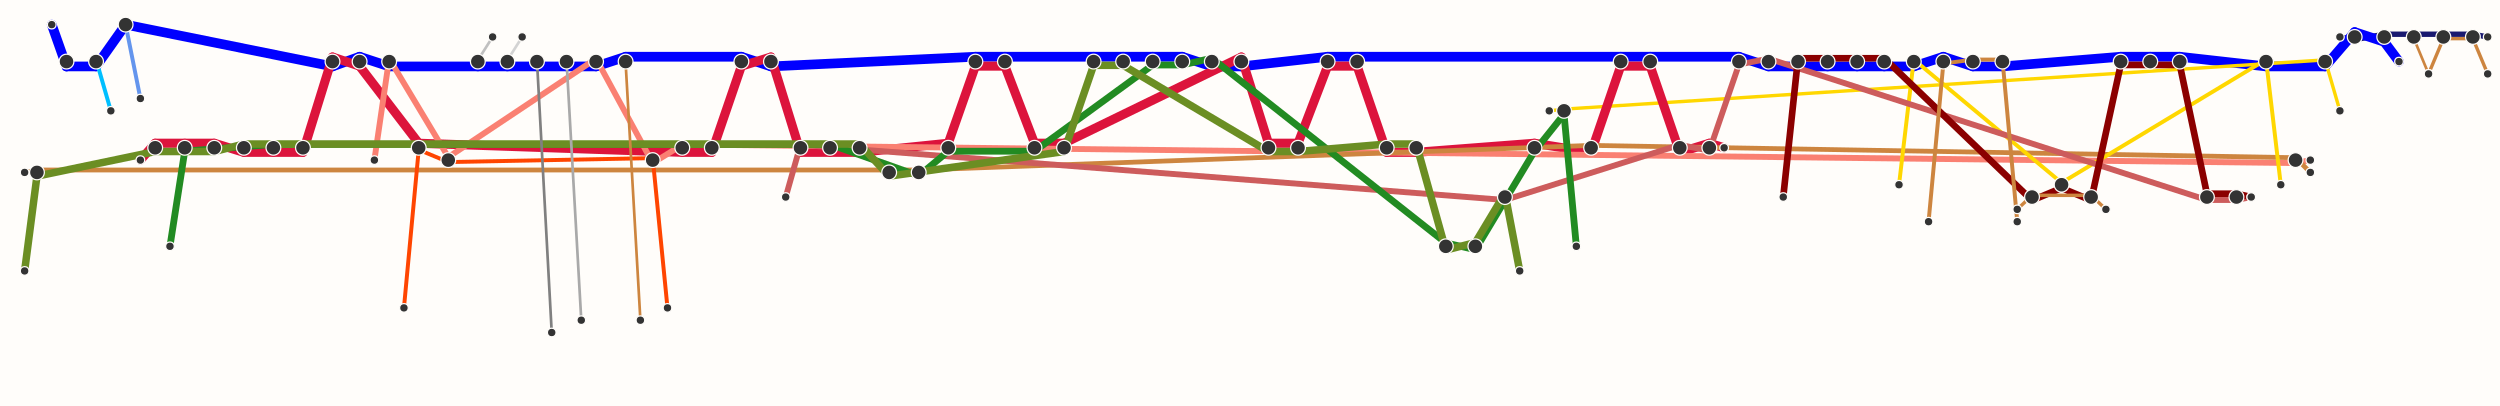 <svg viewBox="-5,-5,1015,165" xmlns="http://www.w3.org/2000/svg" xmlns:xlink="http://www.w3.org/1999/xlink"><rect x="-5" y="-5" width="1020" height="170" fill="#fffdfa"/><g stroke="#999" stroke-opacity="1" stroke-linecap="round"><line stroke="#191970" stroke-width="2.197" x1="1005" y1="10" x2="999" y2="8.901"><title>7 - Hallfred, source: 84, target: 0</title></line><line stroke="#191970" stroke-width="2.197" x1="999" y1="8.901" x2="987" y2="8.901"><title>7 - Hallfred, source: 0, target: 1</title></line><line stroke="#191970" stroke-width="2.197" x1="987" y1="8.901" x2="975" y2="8.901"><title>7 - Hallfred, source: 1, target: 2</title></line><line stroke="#191970" stroke-width="2.197" x1="975" y1="8.901" x2="963" y2="8.901"><title>7 - Hallfred, source: 2, target: 3</title></line><line stroke="#191970" stroke-width="2.197" x1="963" y1="8.901" x2="951" y2="11.099"><title>7 - Hallfred, source: 3, target: 4</title></line><line stroke="#191970" stroke-width="2.197" x1="951" y1="11.099" x2="945" y2="10"><title>7 - Hallfred, source: 4, target: 99</title></line><line stroke="#0000FF" stroke-width="3.932" x1="969" y1="20" x2="963" y2="11.966"><title>9 - Hrafnkel, source: 85, target: 3</title></line><line stroke="#0000FF" stroke-width="3.932" x1="963" y1="11.966" x2="951" y2="8.034"><title>9 - Hrafnkel, source: 3, target: 4</title></line><line stroke="#0000FF" stroke-width="3.932" x1="951" y1="8.034" x2="939" y2="21.966"><title>9 - Hrafnkel, source: 4, target: 5</title></line><line stroke="#0000FF" stroke-width="3.932" x1="939" y1="21.966" x2="915" y2="21.966"><title>9 - Hrafnkel, source: 5, target: 7</title></line><line stroke="#0000FF" stroke-width="3.932" x1="915" y1="21.966" x2="880" y2="18.034"><title>9 - Hrafnkel, source: 7, target: 10</title></line><line stroke="#0000FF" stroke-width="3.932" x1="880" y1="18.034" x2="868" y2="18.034"><title>9 - Hrafnkel, source: 10, target: 11</title></line><line stroke="#0000FF" stroke-width="3.932" x1="868" y1="18.034" x2="856" y2="18.034"><title>9 - Hrafnkel, source: 11, target: 12</title></line><line stroke="#0000FF" stroke-width="3.932" x1="856" y1="18.034" x2="808" y2="21.966"><title>9 - Hrafnkel, source: 12, target: 16</title></line><line stroke="#0000FF" stroke-width="3.932" x1="808" y1="21.966" x2="796" y2="21.966"><title>9 - Hrafnkel, source: 16, target: 17</title></line><line stroke="#0000FF" stroke-width="3.932" x1="796" y1="21.966" x2="784" y2="18.034"><title>9 - Hrafnkel, source: 17, target: 18</title></line><line stroke="#0000FF" stroke-width="3.932" x1="784" y1="18.034" x2="772" y2="21.966"><title>9 - Hrafnkel, source: 18, target: 19</title></line><line stroke="#0000FF" stroke-width="3.932" x1="772" y1="21.966" x2="760" y2="21.966"><title>9 - Hrafnkel, source: 19, target: 20</title></line><line stroke="#0000FF" stroke-width="3.932" x1="760" y1="21.966" x2="749" y2="21.966"><title>9 - Hrafnkel, source: 20, target: 21</title></line><line stroke="#0000FF" stroke-width="3.932" x1="749" y1="21.966" x2="737" y2="21.966"><title>9 - Hrafnkel, source: 21, target: 22</title></line><line stroke="#0000FF" stroke-width="3.932" x1="737" y1="21.966" x2="725" y2="21.966"><title>9 - Hrafnkel, source: 22, target: 23</title></line><line stroke="#0000FF" stroke-width="3.932" x1="725" y1="21.966" x2="713" y2="21.966"><title>9 - Hrafnkel, source: 23, target: 24</title></line><line stroke="#0000FF" stroke-width="3.932" x1="713" y1="21.966" x2="701" y2="18.034"><title>9 - Hrafnkel, source: 24, target: 25</title></line><line stroke="#0000FF" stroke-width="3.932" x1="701" y1="18.034" x2="665" y2="18.034"><title>9 - Hrafnkel, source: 25, target: 28</title></line><line stroke="#0000FF" stroke-width="3.932" x1="665" y1="18.034" x2="653" y2="18.034"><title>9 - Hrafnkel, source: 28, target: 29</title></line><line stroke="#0000FF" stroke-width="3.932" x1="653" y1="18.034" x2="546" y2="18.034"><title>9 - Hrafnkel, source: 29, target: 38</title></line><line stroke="#0000FF" stroke-width="3.932" x1="546" y1="18.034" x2="534" y2="18.034"><title>9 - Hrafnkel, source: 38, target: 39</title></line><line stroke="#0000FF" stroke-width="3.932" x1="534" y1="18.034" x2="499" y2="21.966"><title>9 - Hrafnkel, source: 39, target: 42</title></line><line stroke="#0000FF" stroke-width="3.932" x1="499" y1="21.966" x2="487" y2="21.966"><title>9 - Hrafnkel, source: 42, target: 43</title></line><line stroke="#0000FF" stroke-width="3.932" x1="487" y1="21.966" x2="475" y2="18.034"><title>9 - Hrafnkel, source: 43, target: 44</title></line><line stroke="#0000FF" stroke-width="3.932" x1="475" y1="18.034" x2="463" y2="18.034"><title>9 - Hrafnkel, source: 44, target: 45</title></line><line stroke="#0000FF" stroke-width="3.932" x1="463" y1="18.034" x2="451" y2="18.034"><title>9 - Hrafnkel, source: 45, target: 46</title></line><line stroke="#0000FF" stroke-width="3.932" x1="451" y1="18.034" x2="439" y2="18.034"><title>9 - Hrafnkel, source: 46, target: 47</title></line><line stroke="#0000FF" stroke-width="3.932" x1="439" y1="18.034" x2="403" y2="18.034"><title>9 - Hrafnkel, source: 47, target: 50</title></line><line stroke="#0000FF" stroke-width="3.932" x1="403" y1="18.034" x2="391" y2="18.034"><title>9 - Hrafnkel, source: 50, target: 51</title></line><line stroke="#0000FF" stroke-width="3.932" x1="391" y1="18.034" x2="308" y2="21.966"><title>9 - Hrafnkel, source: 51, target: 58</title></line><line stroke="#0000FF" stroke-width="3.932" x1="308" y1="21.966" x2="296" y2="18.034"><title>9 - Hrafnkel, source: 58, target: 59</title></line><line stroke="#0000FF" stroke-width="3.932" x1="296" y1="18.034" x2="249" y2="18.034"><title>9 - Hrafnkel, source: 59, target: 63</title></line><line stroke="#0000FF" stroke-width="3.932" x1="249" y1="18.034" x2="237" y2="21.966"><title>9 - Hrafnkel, source: 63, target: 64</title></line><line stroke="#0000FF" stroke-width="3.932" x1="237" y1="21.966" x2="225" y2="21.966"><title>9 - Hrafnkel, source: 64, target: 65</title></line><line stroke="#0000FF" stroke-width="3.932" x1="225" y1="21.966" x2="213" y2="21.966"><title>9 - Hrafnkel, source: 65, target: 66</title></line><line stroke="#0000FF" stroke-width="3.932" x1="213" y1="21.966" x2="201" y2="21.966"><title>9 - Hrafnkel, source: 66, target: 67</title></line><line stroke="#0000FF" stroke-width="3.932" x1="201" y1="21.966" x2="189" y2="21.966"><title>9 - Hrafnkel, source: 67, target: 68</title></line><line stroke="#0000FF" stroke-width="3.932" x1="189" y1="21.966" x2="153" y2="21.966"><title>9 - Hrafnkel, source: 68, target: 71</title></line><line stroke="#0000FF" stroke-width="3.932" x1="153" y1="21.966" x2="141" y2="18.034"><title>9 - Hrafnkel, source: 71, target: 72</title></line><line stroke="#0000FF" stroke-width="3.932" x1="141" y1="18.034" x2="130" y2="21.966"><title>9 - Hrafnkel, source: 72, target: 73</title></line><line stroke="#0000FF" stroke-width="3.932" x1="130" y1="21.966" x2="46" y2="5"><title>9 - Hrafnkel, source: 73, target: 80</title></line><line stroke="#0000FF" stroke-width="3.932" x1="46" y1="5" x2="34" y2="21.966"><title>9 - Hrafnkel, source: 80, target: 81</title></line><line stroke="#0000FF" stroke-width="3.932" x1="34" y1="21.966" x2="22" y2="21.966"><title>9 - Hrafnkel, source: 81, target: 82</title></line><line stroke="#0000FF" stroke-width="3.932" x1="22" y1="21.966" x2="22" y2="21.966"><title>9 - Hrafnkel, source: 82, target: 82</title></line><line stroke="#0000FF" stroke-width="3.932" x1="22" y1="21.966" x2="16" y2="5"><title>9 - Hrafnkel, source: 82, target: 100</title></line><line stroke="#CD853F" stroke-width="1.386" x1="1005" y1="25" x2="999" y2="10.693"><title>10 - Arnthrud, source: 86, target: 0</title></line><line stroke="#CD853F" stroke-width="1.386" x1="999" y1="10.693" x2="987" y2="10.693"><title>10 - Arnthrud, source: 0, target: 1</title></line><line stroke="#CD853F" stroke-width="1.386" x1="987" y1="10.693" x2="981" y2="25"><title>10 - Arnthrud, source: 1, target: 101</title></line><line stroke="#CD853F" stroke-width="1.099" x1="981" y1="25" x2="975" y2="10.549"><title>11 - man, source: 114, target: 2</title></line><line stroke="#6495ED" stroke-width="1.609" x1="52" y1="35" x2="46" y2="5"><title>13 - Thorir, source: 115, target: 80</title></line><line stroke="#00BFFF" stroke-width="1.609" x1="40" y1="40" x2="34" y2="19.195"><title>14 - Asbjorn, source: 116, target: 81</title></line><line stroke="#FFD700" stroke-width="1.386" x1="945" y1="40" x2="939" y2="19.307"><title>15 - Frey, source: 87, target: 5</title></line><line stroke="#FFD700" stroke-width="1.386" x1="939" y1="19.307" x2="630" y2="39.307"><title>15 - Frey, source: 5, target: 31</title></line><line stroke="#FFD700" stroke-width="1.386" x1="630" y1="39.307" x2="624" y2="40"><title>15 - Frey, source: 31, target: 102</title></line><line stroke="#DC143C" stroke-width="3.689" x1="695" y1="55" x2="689" y2="53.156"><title>18 - Sam, source: 88, target: 26</title></line><line stroke="#DC143C" stroke-width="3.689" x1="689" y1="53.156" x2="677" y2="56.844"><title>18 - Sam, source: 26, target: 27</title></line><line stroke="#DC143C" stroke-width="3.689" x1="677" y1="56.844" x2="665" y2="21.844"><title>18 - Sam, source: 27, target: 28</title></line><line stroke="#DC143C" stroke-width="3.689" x1="665" y1="21.844" x2="653" y2="21.844"><title>18 - Sam, source: 28, target: 29</title></line><line stroke="#DC143C" stroke-width="3.689" x1="653" y1="21.844" x2="641" y2="56.844"><title>18 - Sam, source: 29, target: 30</title></line><line stroke="#DC143C" stroke-width="3.689" x1="641" y1="56.844" x2="618" y2="53.156"><title>18 - Sam, source: 30, target: 32</title></line><line stroke="#DC143C" stroke-width="3.689" x1="618" y1="53.156" x2="570" y2="56.844"><title>18 - Sam, source: 32, target: 36</title></line><line stroke="#DC143C" stroke-width="3.689" x1="570" y1="56.844" x2="558" y2="56.844"><title>18 - Sam, source: 36, target: 37</title></line><line stroke="#DC143C" stroke-width="3.689" x1="558" y1="56.844" x2="546" y2="21.844"><title>18 - Sam, source: 37, target: 38</title></line><line stroke="#DC143C" stroke-width="3.689" x1="546" y1="21.844" x2="534" y2="21.844"><title>18 - Sam, source: 38, target: 39</title></line><line stroke="#DC143C" stroke-width="3.689" x1="534" y1="21.844" x2="522" y2="53.156"><title>18 - Sam, source: 39, target: 40</title></line><line stroke="#DC143C" stroke-width="3.689" x1="522" y1="53.156" x2="510" y2="53.156"><title>18 - Sam, source: 40, target: 41</title></line><line stroke="#DC143C" stroke-width="3.689" x1="510" y1="53.156" x2="499" y2="18.156"><title>18 - Sam, source: 41, target: 42</title></line><line stroke="#DC143C" stroke-width="3.689" x1="499" y1="18.156" x2="427" y2="53.156"><title>18 - Sam, source: 42, target: 48</title></line><line stroke="#DC143C" stroke-width="3.689" x1="427" y1="53.156" x2="415" y2="53.156"><title>18 - Sam, source: 48, target: 49</title></line><line stroke="#DC143C" stroke-width="3.689" x1="415" y1="53.156" x2="403" y2="21.844"><title>18 - Sam, source: 49, target: 50</title></line><line stroke="#DC143C" stroke-width="3.689" x1="403" y1="21.844" x2="391" y2="21.844"><title>18 - Sam, source: 50, target: 51</title></line><line stroke="#DC143C" stroke-width="3.689" x1="391" y1="21.844" x2="380" y2="53.156"><title>18 - Sam, source: 51, target: 52</title></line><line stroke="#DC143C" stroke-width="3.689" x1="380" y1="53.156" x2="344" y2="56.844"><title>18 - Sam, source: 52, target: 55</title></line><line stroke="#DC143C" stroke-width="3.689" x1="344" y1="56.844" x2="332" y2="56.844"><title>18 - Sam, source: 55, target: 56</title></line><line stroke="#DC143C" stroke-width="3.689" x1="332" y1="56.844" x2="320" y2="56.844"><title>18 - Sam, source: 56, target: 57</title></line><line stroke="#DC143C" stroke-width="3.689" x1="320" y1="56.844" x2="308" y2="18.156"><title>18 - Sam, source: 57, target: 58</title></line><line stroke="#DC143C" stroke-width="3.689" x1="308" y1="18.156" x2="296" y2="21.844"><title>18 - Sam, source: 58, target: 59</title></line><line stroke="#DC143C" stroke-width="3.689" x1="296" y1="21.844" x2="284" y2="56.844"><title>18 - Sam, source: 59, target: 60</title></line><line stroke="#DC143C" stroke-width="3.689" x1="284" y1="56.844" x2="272" y2="56.844"><title>18 - Sam, source: 60, target: 61</title></line><line stroke="#DC143C" stroke-width="3.689" x1="272" y1="56.844" x2="165" y2="53.156"><title>18 - Sam, source: 61, target: 70</title></line><line stroke="#DC143C" stroke-width="3.689" x1="165" y1="53.156" x2="141" y2="21.844"><title>18 - Sam, source: 70, target: 72</title></line><line stroke="#DC143C" stroke-width="3.689" x1="141" y1="21.844" x2="130" y2="18.156"><title>18 - Sam, source: 72, target: 73</title></line><line stroke="#DC143C" stroke-width="3.689" x1="130" y1="18.156" x2="118" y2="56.844"><title>18 - Sam, source: 73, target: 74</title></line><line stroke="#DC143C" stroke-width="3.689" x1="118" y1="56.844" x2="106" y2="56.844"><title>18 - Sam, source: 74, target: 75</title></line><line stroke="#DC143C" stroke-width="3.689" x1="106" y1="56.844" x2="94" y2="56.844"><title>18 - Sam, source: 75, target: 76</title></line><line stroke="#DC143C" stroke-width="3.689" x1="94" y1="56.844" x2="82" y2="53.156"><title>18 - Sam, source: 76, target: 77</title></line><line stroke="#DC143C" stroke-width="3.689" x1="82" y1="53.156" x2="70" y2="53.156"><title>18 - Sam, source: 77, target: 78</title></line><line stroke="#DC143C" stroke-width="3.689" x1="70" y1="53.156" x2="58" y2="53.156"><title>18 - Sam, source: 78, target: 79</title></line><line stroke="#DC143C" stroke-width="3.689" x1="58" y1="53.156" x2="52" y2="60"><title>18 - Sam, source: 79, target: 103</title></line><line stroke="#FA8072" stroke-width="2.398" x1="933" y1="60" x2="927" y2="61.199"><title>19 - Eyvind, source: 89, target: 6</title></line><line stroke="#FA8072" stroke-width="2.398" x1="927" y1="61.199" x2="284" y2="53.801"><title>19 - Eyvind, source: 6, target: 60</title></line><line stroke="#FA8072" stroke-width="2.398" x1="284" y1="53.801" x2="272" y2="53.801"><title>19 - Eyvind, source: 60, target: 61</title></line><line stroke="#FA8072" stroke-width="2.398" x1="272" y1="53.801" x2="260" y2="61.199"><title>19 - Eyvind, source: 61, target: 62</title></line><line stroke="#FA8072" stroke-width="2.398" x1="260" y1="61.199" x2="237" y2="18.801"><title>19 - Eyvind, source: 62, target: 64</title></line><line stroke="#FA8072" stroke-width="2.398" x1="237" y1="18.801" x2="177" y2="58.801"><title>19 - Eyvind, source: 64, target: 69</title></line><line stroke="#FA8072" stroke-width="2.398" x1="177" y1="58.801" x2="153" y2="18.801"><title>19 - Eyvind, source: 69, target: 71</title></line><line stroke="#FA8072" stroke-width="2.398" x1="153" y1="18.801" x2="147" y2="60"><title>19 - Eyvind, source: 71, target: 104</title></line><line stroke="#CD853F" stroke-width="1.946" x1="933" y1="65" x2="927" y2="59.027"><title>21 - king of Greeks, source: 90, target: 6</title></line><line stroke="#CD853F" stroke-width="1.946" x1="927" y1="59.027" x2="641" y2="54.027"><title>21 - king of Greeks, source: 6, target: 30</title></line><line stroke="#CD853F" stroke-width="1.946" x1="641" y1="54.027" x2="368" y2="64.027"><title>21 - king of Greeks, source: 30, target: 53</title></line><line stroke="#CD853F" stroke-width="1.946" x1="368" y1="64.027" x2="356" y2="64.027"><title>21 - king of Greeks, source: 53, target: 54</title></line><line stroke="#CD853F" stroke-width="1.946" x1="356" y1="64.027" x2="10" y2="64.027"><title>21 - king of Greeks, source: 54, target: 83</title></line><line stroke="#CD853F" stroke-width="1.946" x1="10" y1="64.027" x2="5" y2="65"><title>21 - king of Greeks, source: 83, target: 105</title></line><line stroke="#FFD700" stroke-width="1.609" x1="921" y1="70" x2="915" y2="19.195"><title>22 - Freyfaxi, source: 91, target: 7</title></line><line stroke="#FFD700" stroke-width="1.609" x1="915" y1="19.195" x2="832" y2="69.195"><title>22 - Freyfaxi, source: 7, target: 14</title></line><line stroke="#FFD700" stroke-width="1.609" x1="832" y1="69.195" x2="772" y2="19.195"><title>22 - Freyfaxi, source: 14, target: 19</title></line><line stroke="#FFD700" stroke-width="1.609" x1="772" y1="19.195" x2="766" y2="70"><title>22 - Freyfaxi, source: 19, target: 106</title></line><line stroke="#CD5C5C" stroke-width="2.398" x1="909" y1="75" x2="903" y2="76.199"><title>23 - Thorbjorn, source: 92, target: 8</title></line><line stroke="#CD5C5C" stroke-width="2.398" x1="903" y1="76.199" x2="891" y2="76.199"><title>23 - Thorbjorn, source: 8, target: 9</title></line><line stroke="#CD5C5C" stroke-width="2.398" x1="891" y1="76.199" x2="713" y2="18.801"><title>23 - Thorbjorn, source: 9, target: 24</title></line><line stroke="#CD5C5C" stroke-width="2.398" x1="713" y1="18.801" x2="701" y2="21.199"><title>23 - Thorbjorn, source: 24, target: 25</title></line><line stroke="#CD5C5C" stroke-width="2.398" x1="701" y1="21.199" x2="689" y2="56.199"><title>23 - Thorbjorn, source: 25, target: 26</title></line><line stroke="#CD5C5C" stroke-width="2.398" x1="689" y1="56.199" x2="677" y2="53.801"><title>23 - Thorbjorn, source: 26, target: 27</title></line><line stroke="#CD5C5C" stroke-width="2.398" x1="677" y1="53.801" x2="606" y2="76.199"><title>23 - Thorbjorn, source: 27, target: 33</title></line><line stroke="#CD5C5C" stroke-width="2.398" x1="606" y1="76.199" x2="320" y2="53.801"><title>23 - Thorbjorn, source: 33, target: 57</title></line><line stroke="#CD5C5C" stroke-width="2.398" x1="320" y1="53.801" x2="314" y2="75"><title>23 - Thorbjorn, source: 57, target: 107</title></line><line stroke="#8B0000" stroke-width="2.708" x1="909" y1="75" x2="903" y2="73.646"><title>24 - Einar, source: 93, target: 8</title></line><line stroke="#8B0000" stroke-width="2.708" x1="903" y1="73.646" x2="891" y2="73.646"><title>24 - Einar, source: 8, target: 9</title></line><line stroke="#8B0000" stroke-width="2.708" x1="891" y1="73.646" x2="880" y2="21.354"><title>24 - Einar, source: 9, target: 10</title></line><line stroke="#8B0000" stroke-width="2.708" x1="880" y1="21.354" x2="868" y2="21.354"><title>24 - Einar, source: 10, target: 11</title></line><line stroke="#8B0000" stroke-width="2.708" x1="868" y1="21.354" x2="856" y2="21.354"><title>24 - Einar, source: 11, target: 12</title></line><line stroke="#8B0000" stroke-width="2.708" x1="856" y1="21.354" x2="844" y2="76.354"><title>24 - Einar, source: 12, target: 13</title></line><line stroke="#8B0000" stroke-width="2.708" x1="844" y1="76.354" x2="832" y2="71.354"><title>24 - Einar, source: 13, target: 14</title></line><line stroke="#8B0000" stroke-width="2.708" x1="832" y1="71.354" x2="820" y2="76.354"><title>24 - Einar, source: 14, target: 15</title></line><line stroke="#8B0000" stroke-width="2.708" x1="820" y1="76.354" x2="760" y2="18.646"><title>24 - Einar, source: 15, target: 20</title></line><line stroke="#8B0000" stroke-width="2.708" x1="760" y1="18.646" x2="749" y2="18.646"><title>24 - Einar, source: 20, target: 21</title></line><line stroke="#8B0000" stroke-width="2.708" x1="749" y1="18.646" x2="737" y2="18.646"><title>24 - Einar, source: 21, target: 22</title></line><line stroke="#8B0000" stroke-width="2.708" x1="737" y1="18.646" x2="725" y2="18.646"><title>24 - Einar, source: 22, target: 23</title></line><line stroke="#8B0000" stroke-width="2.708" x1="725" y1="18.646" x2="719" y2="75"><title>24 - Einar, source: 23, target: 108</title></line><line stroke="#CD853F" stroke-width="1.386" x1="850" y1="80" x2="844" y2="74.307"><title>25 - shepherds, source: 94, target: 13</title></line><line stroke="#CD853F" stroke-width="1.386" x1="844" y1="74.307" x2="820" y2="74.307"><title>25 - shepherds, source: 13, target: 15</title></line><line stroke="#CD853F" stroke-width="1.386" x1="820" y1="74.307" x2="814" y2="80"><title>25 - shepherds, source: 15, target: 109</title></line><line stroke="#CD853F" stroke-width="1.609" x1="814" y1="85" x2="808" y2="19.195"><title>26 - mealtime servant, source: 95, target: 16</title></line><line stroke="#CD853F" stroke-width="1.609" x1="808" y1="19.195" x2="796" y2="19.195"><title>26 - mealtime servant, source: 16, target: 17</title></line><line stroke="#CD853F" stroke-width="1.609" x1="796" y1="19.195" x2="784" y2="20.805"><title>26 - mealtime servant, source: 17, target: 18</title></line><line stroke="#CD853F" stroke-width="1.609" x1="784" y1="20.805" x2="778" y2="85"><title>26 - mealtime servant, source: 18, target: 110</title></line><line stroke="#228B22" stroke-width="2.773" x1="635" y1="95" x2="630" y2="41.386"><title>29 - Thorkel, source: 96, target: 31</title></line><line stroke="#228B22" stroke-width="2.773" x1="630" y1="41.386" x2="618" y2="56.386"><title>29 - Thorkel, source: 31, target: 32</title></line><line stroke="#228B22" stroke-width="2.773" x1="618" y1="56.386" x2="594" y2="96.386"><title>29 - Thorkel, source: 32, target: 34</title></line><line stroke="#228B22" stroke-width="2.773" x1="594" y1="96.386" x2="582" y2="93.614"><title>29 - Thorkel, source: 34, target: 35</title></line><line stroke="#228B22" stroke-width="2.773" x1="582" y1="93.614" x2="487" y2="18.614"><title>29 - Thorkel, source: 35, target: 43</title></line><line stroke="#228B22" stroke-width="2.773" x1="487" y1="18.614" x2="475" y2="21.386"><title>29 - Thorkel, source: 43, target: 44</title></line><line stroke="#228B22" stroke-width="2.773" x1="475" y1="21.386" x2="463" y2="21.386"><title>29 - Thorkel, source: 44, target: 45</title></line><line stroke="#228B22" stroke-width="2.773" x1="463" y1="21.386" x2="415" y2="56.386"><title>29 - Thorkel, source: 45, target: 49</title></line><line stroke="#228B22" stroke-width="2.773" x1="415" y1="56.386" x2="380" y2="56.386"><title>29 - Thorkel, source: 49, target: 52</title></line><line stroke="#228B22" stroke-width="2.773" x1="380" y1="56.386" x2="368" y2="66.386"><title>29 - Thorkel, source: 52, target: 53</title></line><line stroke="#228B22" stroke-width="2.773" x1="368" y1="66.386" x2="332" y2="53.614"><title>29 - Thorkel, source: 53, target: 56</title></line><line stroke="#228B22" stroke-width="2.773" x1="332" y1="53.614" x2="106" y2="53.614"><title>29 - Thorkel, source: 56, target: 75</title></line><line stroke="#228B22" stroke-width="2.773" x1="106" y1="53.614" x2="70" y2="56.386"><title>29 - Thorkel, source: 75, target: 78</title></line><line stroke="#228B22" stroke-width="2.773" x1="70" y1="56.386" x2="64" y2="95"><title>29 - Thorkel, source: 78, target: 111</title></line><line stroke="#6B8E23" stroke-width="3.045" x1="612" y1="105" x2="606" y2="73.478"><title>31 - Thorgeir, source: 97, target: 33</title></line><line stroke="#6B8E23" stroke-width="3.045" x1="606" y1="73.478" x2="594" y2="93.478"><title>31 - Thorgeir, source: 33, target: 34</title></line><line stroke="#6B8E23" stroke-width="3.045" x1="594" y1="93.478" x2="582" y2="96.522"><title>31 - Thorgeir, source: 34, target: 35</title></line><line stroke="#6B8E23" stroke-width="3.045" x1="582" y1="96.522" x2="570" y2="53.478"><title>31 - Thorgeir, source: 35, target: 36</title></line><line stroke="#6B8E23" stroke-width="3.045" x1="570" y1="53.478" x2="558" y2="53.478"><title>31 - Thorgeir, source: 36, target: 37</title></line><line stroke="#6B8E23" stroke-width="3.045" x1="558" y1="53.478" x2="522" y2="56.522"><title>31 - Thorgeir, source: 37, target: 40</title></line><line stroke="#6B8E23" stroke-width="3.045" x1="522" y1="56.522" x2="510" y2="56.522"><title>31 - Thorgeir, source: 40, target: 41</title></line><line stroke="#6B8E23" stroke-width="3.045" x1="510" y1="56.522" x2="451" y2="21.522"><title>31 - Thorgeir, source: 41, target: 46</title></line><line stroke="#6B8E23" stroke-width="3.045" x1="451" y1="21.522" x2="439" y2="21.522"><title>31 - Thorgeir, source: 46, target: 47</title></line><line stroke="#6B8E23" stroke-width="3.045" x1="439" y1="21.522" x2="427" y2="56.522"><title>31 - Thorgeir, source: 47, target: 48</title></line><line stroke="#6B8E23" stroke-width="3.045" x1="427" y1="56.522" x2="356" y2="66.522"><title>31 - Thorgeir, source: 48, target: 54</title></line><line stroke="#6B8E23" stroke-width="3.045" x1="356" y1="66.522" x2="344" y2="53.478"><title>31 - Thorgeir, source: 54, target: 55</title></line><line stroke="#6B8E23" stroke-width="3.045" x1="344" y1="53.478" x2="118" y2="53.478"><title>31 - Thorgeir, source: 55, target: 74</title></line><line stroke="#6B8E23" stroke-width="3.045" x1="118" y1="53.478" x2="94" y2="53.478"><title>31 - Thorgeir, source: 74, target: 76</title></line><line stroke="#6B8E23" stroke-width="3.045" x1="94" y1="53.478" x2="82" y2="56.522"><title>31 - Thorgeir, source: 76, target: 77</title></line><line stroke="#6B8E23" stroke-width="3.045" x1="82" y1="56.522" x2="58" y2="56.522"><title>31 - Thorgeir, source: 77, target: 79</title></line><line stroke="#6B8E23" stroke-width="3.045" x1="58" y1="56.522" x2="10" y2="66.522"><title>31 - Thorgeir, source: 79, target: 83</title></line><line stroke="#6B8E23" stroke-width="3.045" x1="10" y1="66.522" x2="5" y2="105"><title>31 - Thorgeir, source: 83, target: 112</title></line><line stroke="#FF4500" stroke-width="1.609" x1="266" y1="120" x2="260" y2="59.195"><title>35 - Eyvind's servant boy, source: 98, target: 62</title></line><line stroke="#FF4500" stroke-width="1.609" x1="260" y1="59.195" x2="177" y2="60.805"><title>35 - Eyvind's servant boy, source: 62, target: 69</title></line><line stroke="#FF4500" stroke-width="1.609" x1="177" y1="60.805" x2="165" y2="55.805"><title>35 - Eyvind's servant boy, source: 69, target: 70</title></line><line stroke="#FF4500" stroke-width="1.609" x1="165" y1="55.805" x2="159" y2="120"><title>35 - Eyvind's servant boy, source: 70, target: 113</title></line><line stroke="#CD853F" stroke-width="1.099" x1="255" y1="125" x2="249" y2="20.549"><title>36 - Servant woman, source: 117, target: 63</title></line><line stroke="#A9A9A9" stroke-width="1.099" x1="231" y1="125" x2="225" y2="19.451"><title>37 - Sighvat, source: 118, target: 65</title></line><line stroke="#808080" stroke-width="1.099" x1="219" y1="130" x2="213" y2="19.451"><title>38 - Snorri, source: 119, target: 66</title></line><line stroke="#D3D3D3" stroke-width="1.099" x1="207" y1="10" x2="201" y2="19.451"><title>41 - Thord, source: 120, target: 67</title></line><line stroke="#C0C0C0" stroke-width="1.099" x1="195" y1="10" x2="189" y2="19.451"><title>42 - Halli, source: 121, target: 68</title></line></g><g stroke="#fffdfa" stroke-width="0.5"><circle r="3" fill="#333" cx="999" cy="10"><title>0 - offer assistance, 10 -&gt; 7, chapter: 1</title></circle><circle r="3" fill="#333" cx="987" cy="10"><title>1 - death_neutral, 10 -&gt; 7, chapter: 1</title></circle><circle r="3" fill="#333" cx="975" cy="10"><title>2 - provide information, 11 -&gt; 7, chapter: 1</title></circle><circle r="3" fill="#333" cx="963" cy="10"><title>3 - request assistance, 9 -&gt; 7, chapter: 2</title></circle><circle r="3" fill="#333" cx="951" cy="10"><title>4 - offer assistance, 7 -&gt; 9, chapter: 2</title></circle><circle r="3" fill="#333" cx="939" cy="20"><title>5 - offer assistance, 9 -&gt; 15, chapter: 2</title></circle><circle r="3" fill="#333" cx="927" cy="60"><title>6 - giftgiving, 19 -&gt; 21, chapter: 3</title></circle><circle r="3" fill="#333" cx="915" cy="20"><title>7 - ownership, 9 -&gt; 22, chapter: 3</title></circle><circle r="3" fill="#333" cx="903" cy="75"><title>8 - offer assistance, 23 -&gt; 24, chapter: 4</title></circle><circle r="3" fill="#333" cx="891" cy="75"><title>9 - provide information, 23 -&gt; 24, chapter: 4</title></circle><circle r="3" fill="#333" cx="880" cy="20"><title>10 - request assistance, 24 -&gt; 9, chapter: 4</title></circle><circle r="3" fill="#333" cx="868" cy="20"><title>11 - offer assistance, 24 -&gt; 9, chapter: 4</title></circle><circle r="3" fill="#333" cx="856" cy="20"><title>12 - provide information, 24 -&gt; 9, chapter: 4</title></circle><circle r="3" fill="#333" cx="844" cy="75"><title>13 - request assistance, 24 -&gt; 25, chapter: 5</title></circle><circle r="3" fill="#333" cx="832" cy="70"><title>14 - request assistance, 24 -&gt; 22, chapter: 5</title></circle><circle r="3" fill="#333" cx="820" cy="75"><title>15 - request assistance, 24 -&gt; 25, chapter: 5</title></circle><circle r="3" fill="#333" cx="808" cy="20"><title>16 - request assistance, 9 -&gt; 26, chapter: 5</title></circle><circle r="3" fill="#333" cx="796" cy="20"><title>17 - request assistance, 9 -&gt; 26, chapter: 5</title></circle><circle r="3" fill="#333" cx="784" cy="20"><title>18 - discover information, 26 -&gt; 9, chapter: 5</title></circle><circle r="3" fill="#333" cx="772" cy="20"><title>19 - provide information, 9 -&gt; 22, chapter: 5</title></circle><circle r="3" fill="#333" cx="760" cy="20"><title>20 - accusation, 9 -&gt; 24, chapter: 5</title></circle><circle r="3" fill="#333" cx="749" cy="20"><title>21 - hostility_lethal, 9 -&gt; 24, chapter: 5</title></circle><circle r="3" fill="#333" cx="737" cy="20"><title>22 - hostility_lethal, 9 -&gt; 24, chapter: 5</title></circle><circle r="3" fill="#333" cx="725" cy="20"><title>23 - death_neutral, 9 -&gt; 24, chapter: 5</title></circle><circle r="3" fill="#333" cx="713" cy="20"><title>24 - intervention, 9 -&gt; 23, chapter: 6</title></circle><circle r="3" fill="#333" cx="701" cy="20"><title>25 - challenge, 23 -&gt; 9, chapter: 6</title></circle><circle r="3" fill="#333" cx="689" cy="55"><title>26 - request assistance, 23 -&gt; 18, chapter: 6</title></circle><circle r="3" fill="#333" cx="677" cy="55"><title>27 - placed in command, 18 -&gt; 23, chapter: 6</title></circle><circle r="3" fill="#333" cx="665" cy="20"><title>28 - accusation, 18 -&gt; 9, chapter: 7</title></circle><circle r="3" fill="#333" cx="653" cy="20"><title>29 - summons, 18 -&gt; 9, chapter: 7</title></circle><circle r="3" fill="#333" cx="641" cy="55"><title>30 - request assistance, 18 -&gt; 21, chapter: 8</title></circle><circle r="3" fill="#333" cx="630" cy="40"><title>31 - provide information, 29 -&gt; 15, chapter: 8</title></circle><circle r="3" fill="#333" cx="618" cy="55"><title>32 - provide information, 29 -&gt; 18, chapter: 9</title></circle><circle r="3" fill="#333" cx="606" cy="75"><title>33 - hostility_non-lethal, 23 -&gt; 31, chapter: 9</title></circle><circle r="3" fill="#333" cx="594" cy="95"><title>34 - intervention, 29 -&gt; 31, chapter: 9</title></circle><circle r="3" fill="#333" cx="582" cy="95"><title>35 - offer assistance, 31 -&gt; 29, chapter: 9</title></circle><circle r="3" fill="#333" cx="570" cy="55"><title>36 - provide information, 18 -&gt; 31, chapter: 10</title></circle><circle r="3" fill="#333" cx="558" cy="55"><title>37 - provide information, 18 -&gt; 31, chapter: 10</title></circle><circle r="3" fill="#333" cx="546" cy="20"><title>38 - accusation, 18 -&gt; 9, chapter: 10</title></circle><circle r="3" fill="#333" cx="534" cy="20"><title>39 - hostility_non-lethal, 18 -&gt; 9, chapter: 10</title></circle><circle r="3" fill="#333" cx="522" cy="55"><title>40 - request assistance, 31 -&gt; 18, chapter: 10</title></circle><circle r="3" fill="#333" cx="510" cy="55"><title>41 - provide information, 31 -&gt; 18, chapter: 10</title></circle><circle r="3" fill="#333" cx="499" cy="20"><title>42 - placed in command, 9 -&gt; 18, chapter: 11</title></circle><circle r="3" fill="#333" cx="487" cy="20"><title>43 - request assistance, 9 -&gt; 29, chapter: 11</title></circle><circle r="3" fill="#333" cx="475" cy="20"><title>44 - threat, 29 -&gt; 9, chapter: 11</title></circle><circle r="3" fill="#333" cx="463" cy="20"><title>45 - hostility_non-lethal, 29 -&gt; 9, chapter: 11</title></circle><circle r="3" fill="#333" cx="451" cy="20"><title>46 - insult, 31 -&gt; 9, chapter: 11</title></circle><circle r="3" fill="#333" cx="439" cy="20"><title>47 - hostility_non-lethal, 31 -&gt; 9, chapter: 11</title></circle><circle r="3" fill="#333" cx="427" cy="55"><title>48 - provide information, 31 -&gt; 18, chapter: 11</title></circle><circle r="3" fill="#333" cx="415" cy="55"><title>49 - provide information, 29 -&gt; 18, chapter: 11</title></circle><circle r="3" fill="#333" cx="403" cy="20"><title>50 - insult, 18 -&gt; 9, chapter: 11</title></circle><circle r="3" fill="#333" cx="391" cy="20"><title>51 - hostility_non-lethal, 18 -&gt; 9, chapter: 11</title></circle><circle r="3" fill="#333" cx="380" cy="55"><title>52 - provide information, 29 -&gt; 18, chapter: 12</title></circle><circle r="3" fill="#333" cx="368" cy="65"><title>53 - summons, 29 -&gt; 21, chapter: 12</title></circle><circle r="3" fill="#333" cx="356" cy="65"><title>54 - summons, 31 -&gt; 21, chapter: 12</title></circle><circle r="3" fill="#333" cx="344" cy="55"><title>55 - giftgiving, 18 -&gt; 31, chapter: 12</title></circle><circle r="3" fill="#333" cx="332" cy="55"><title>56 - giftgiving, 18 -&gt; 29, chapter: 12</title></circle><circle r="3" fill="#333" cx="320" cy="55"><title>57 - giftgiving, 18 -&gt; 23, chapter: 12</title></circle><circle r="3" fill="#333" cx="308" cy="20"><title>58 - conversation_neutral, 9 -&gt; 18, chapter: 13</title></circle><circle r="3" fill="#333" cx="296" cy="20"><title>59 - conversation_neutral, 18 -&gt; 9, chapter: 13</title></circle><circle r="3" fill="#333" cx="284" cy="55"><title>60 - invitation, 18 -&gt; 19, chapter: 14</title></circle><circle r="3" fill="#333" cx="272" cy="55"><title>61 - giftgiving, 18 -&gt; 19, chapter: 14</title></circle><circle r="3" fill="#333" cx="260" cy="60"><title>62 - offer assistance, 19 -&gt; 35, chapter: 14</title></circle><circle r="3" fill="#333" cx="249" cy="20"><title>63 - insult, 36 -&gt; 9, chapter: 14</title></circle><circle r="3" fill="#333" cx="237" cy="20"><title>64 - hostility_non-lethal, 9 -&gt; 19, chapter: 14</title></circle><circle r="3" fill="#333" cx="225" cy="20"><title>65 - summons, 9 -&gt; 37, chapter: 14</title></circle><circle r="3" fill="#333" cx="213" cy="20"><title>66 - summons, 9 -&gt; 38, chapter: 14</title></circle><circle r="3" fill="#333" cx="201" cy="20"><title>67 - summons, 9 -&gt; 41, chapter: 14</title></circle><circle r="3" fill="#333" cx="189" cy="20"><title>68 - summons, 9 -&gt; 42, chapter: 14</title></circle><circle r="3" fill="#333" cx="177" cy="60"><title>69 - provide information, 35 -&gt; 19, chapter: 14</title></circle><circle r="3" fill="#333" cx="165" cy="55"><title>70 - request assistance, 35 -&gt; 18, chapter: 14</title></circle><circle r="3" fill="#333" cx="153" cy="20"><title>71 - hostility_lethal, 9 -&gt; 19, chapter: 14</title></circle><circle r="3" fill="#333" cx="141" cy="20"><title>72 - hostility_non-lethal, 18 -&gt; 9, chapter: 14</title></circle><circle r="3" fill="#333" cx="130" cy="20"><title>73 - challenge, 9 -&gt; 18, chapter: 15</title></circle><circle r="3" fill="#333" cx="118" cy="55"><title>74 - request assistance, 18 -&gt; 31, chapter: 16</title></circle><circle r="3" fill="#333" cx="106" cy="55"><title>75 - giftgiving, 18 -&gt; 29, chapter: 16</title></circle><circle r="3" fill="#333" cx="94" cy="55"><title>76 - giftgiving, 18 -&gt; 31, chapter: 16</title></circle><circle r="3" fill="#333" cx="82" cy="55"><title>77 - provide information, 31 -&gt; 18, chapter: 16</title></circle><circle r="3" fill="#333" cx="70" cy="55"><title>78 - giftgiving, 29 -&gt; 18, chapter: 16</title></circle><circle r="3" fill="#333" cx="58" cy="55"><title>79 - giftgiving, 31 -&gt; 18, chapter: 16</title></circle><circle r="3" fill="#333" cx="46" cy="5"><title>80 - inheritance, 9 -&gt; 13, chapter: 16</title></circle><circle r="3" fill="#333" cx="34" cy="20"><title>81 - inheritance, 9 -&gt; 14, chapter: 16</title></circle><circle r="3" fill="#333" cx="22" cy="20"><title>82 - death_neutral, 9 -&gt; 9, chapter: 16</title></circle><circle r="3" fill="#333" cx="10" cy="65"><title>83 - hostility_lethal, 31 -&gt; 21, chapter: 12</title></circle><circle r="1.75" fill="#333" cx="1005" cy="10"><title>84 - origin, -1 -&gt; 7, chapter: 0</title></circle><circle r="1.75" fill="#333" cx="969" cy="20"><title>85 - origin, -1 -&gt; 9, chapter: 0</title></circle><circle r="1.75" fill="#333" cx="1005" cy="25"><title>86 - origin, -1 -&gt; 10, chapter: 0</title></circle><circle r="1.75" fill="#333" cx="945" cy="40"><title>87 - origin, -1 -&gt; 15, chapter: 0</title></circle><circle r="1.75" fill="#333" cx="695" cy="55"><title>88 - origin, -1 -&gt; 18, chapter: 0</title></circle><circle r="1.75" fill="#333" cx="933" cy="60"><title>89 - origin, -1 -&gt; 19, chapter: 0</title></circle><circle r="1.75" fill="#333" cx="933" cy="65"><title>90 - origin, -1 -&gt; 21, chapter: 0</title></circle><circle r="1.75" fill="#333" cx="921" cy="70"><title>91 - origin, -1 -&gt; 22, chapter: 0</title></circle><circle r="1.75" fill="#333" cx="909" cy="75"><title>92 - origin, -1 -&gt; 23, chapter: 0</title></circle><circle r="1.75" fill="#333" cx="909" cy="75"><title>93 - origin, -1 -&gt; 24, chapter: 0</title></circle><circle r="1.75" fill="#333" cx="850" cy="80"><title>94 - origin, -1 -&gt; 25, chapter: 0</title></circle><circle r="1.75" fill="#333" cx="814" cy="85"><title>95 - origin, -1 -&gt; 26, chapter: 0</title></circle><circle r="1.75" fill="#333" cx="635" cy="95"><title>96 - origin, -1 -&gt; 29, chapter: 0</title></circle><circle r="1.75" fill="#333" cx="612" cy="105"><title>97 - origin, -1 -&gt; 31, chapter: 0</title></circle><circle r="1.75" fill="#333" cx="266" cy="120"><title>98 - origin, -1 -&gt; 35, chapter: 0</title></circle><circle r="1.75" fill="#333" cx="945" cy="10"><title>99 - last_seen, 7 -&gt; -2, chapter: 17</title></circle><circle r="1.75" fill="#333" cx="16" cy="5"><title>100 - last_seen, 9 -&gt; -2, chapter: 17</title></circle><circle r="1.75" fill="#333" cx="981" cy="25"><title>101 - last_seen, 10 -&gt; -2, chapter: 17</title></circle><circle r="1.75" fill="#333" cx="624" cy="40"><title>102 - last_seen, 15 -&gt; -2, chapter: 17</title></circle><circle r="1.75" fill="#333" cx="52" cy="60"><title>103 - last_seen, 18 -&gt; -2, chapter: 17</title></circle><circle r="1.75" fill="#333" cx="147" cy="60"><title>104 - last_seen, 19 -&gt; -2, chapter: 17</title></circle><circle r="1.75" fill="#333" cx="5" cy="65"><title>105 - last_seen, 21 -&gt; -2, chapter: 17</title></circle><circle r="1.75" fill="#333" cx="766" cy="70"><title>106 - last_seen, 22 -&gt; -2, chapter: 17</title></circle><circle r="1.75" fill="#333" cx="314" cy="75"><title>107 - last_seen, 23 -&gt; -2, chapter: 17</title></circle><circle r="1.75" fill="#333" cx="719" cy="75"><title>108 - last_seen, 24 -&gt; -2, chapter: 17</title></circle><circle r="1.75" fill="#333" cx="814" cy="80"><title>109 - last_seen, 25 -&gt; -2, chapter: 17</title></circle><circle r="1.75" fill="#333" cx="778" cy="85"><title>110 - last_seen, 26 -&gt; -2, chapter: 17</title></circle><circle r="1.75" fill="#333" cx="64" cy="95"><title>111 - last_seen, 29 -&gt; -2, chapter: 17</title></circle><circle r="1.75" fill="#333" cx="5" cy="105"><title>112 - last_seen, 31 -&gt; -2, chapter: 17</title></circle><circle r="1.75" fill="#333" cx="159" cy="120"><title>113 - last_seen, 35 -&gt; -2, chapter: 17</title></circle><circle r="1.75" fill="#333" cx="981" cy="25"><title>114 - single, -1 -&gt; 11, chapter: 0</title></circle><circle r="1.75" fill="#333" cx="52" cy="35"><title>115 - single, -1 -&gt; 13, chapter: 0</title></circle><circle r="1.75" fill="#333" cx="40" cy="40"><title>116 - single, -1 -&gt; 14, chapter: 0</title></circle><circle r="1.75" fill="#333" cx="255" cy="125"><title>117 - single, -1 -&gt; 36, chapter: 0</title></circle><circle r="1.75" fill="#333" cx="231" cy="125"><title>118 - single, -1 -&gt; 37, chapter: 0</title></circle><circle r="1.75" fill="#333" cx="219" cy="130"><title>119 - single, -1 -&gt; 38, chapter: 0</title></circle><circle r="1.75" fill="#333" cx="207" cy="10"><title>120 - single, -1 -&gt; 41, chapter: 0</title></circle><circle r="1.75" fill="#333" cx="195" cy="10"><title>121 - single, -1 -&gt; 42, chapter: 0</title></circle></g></svg>